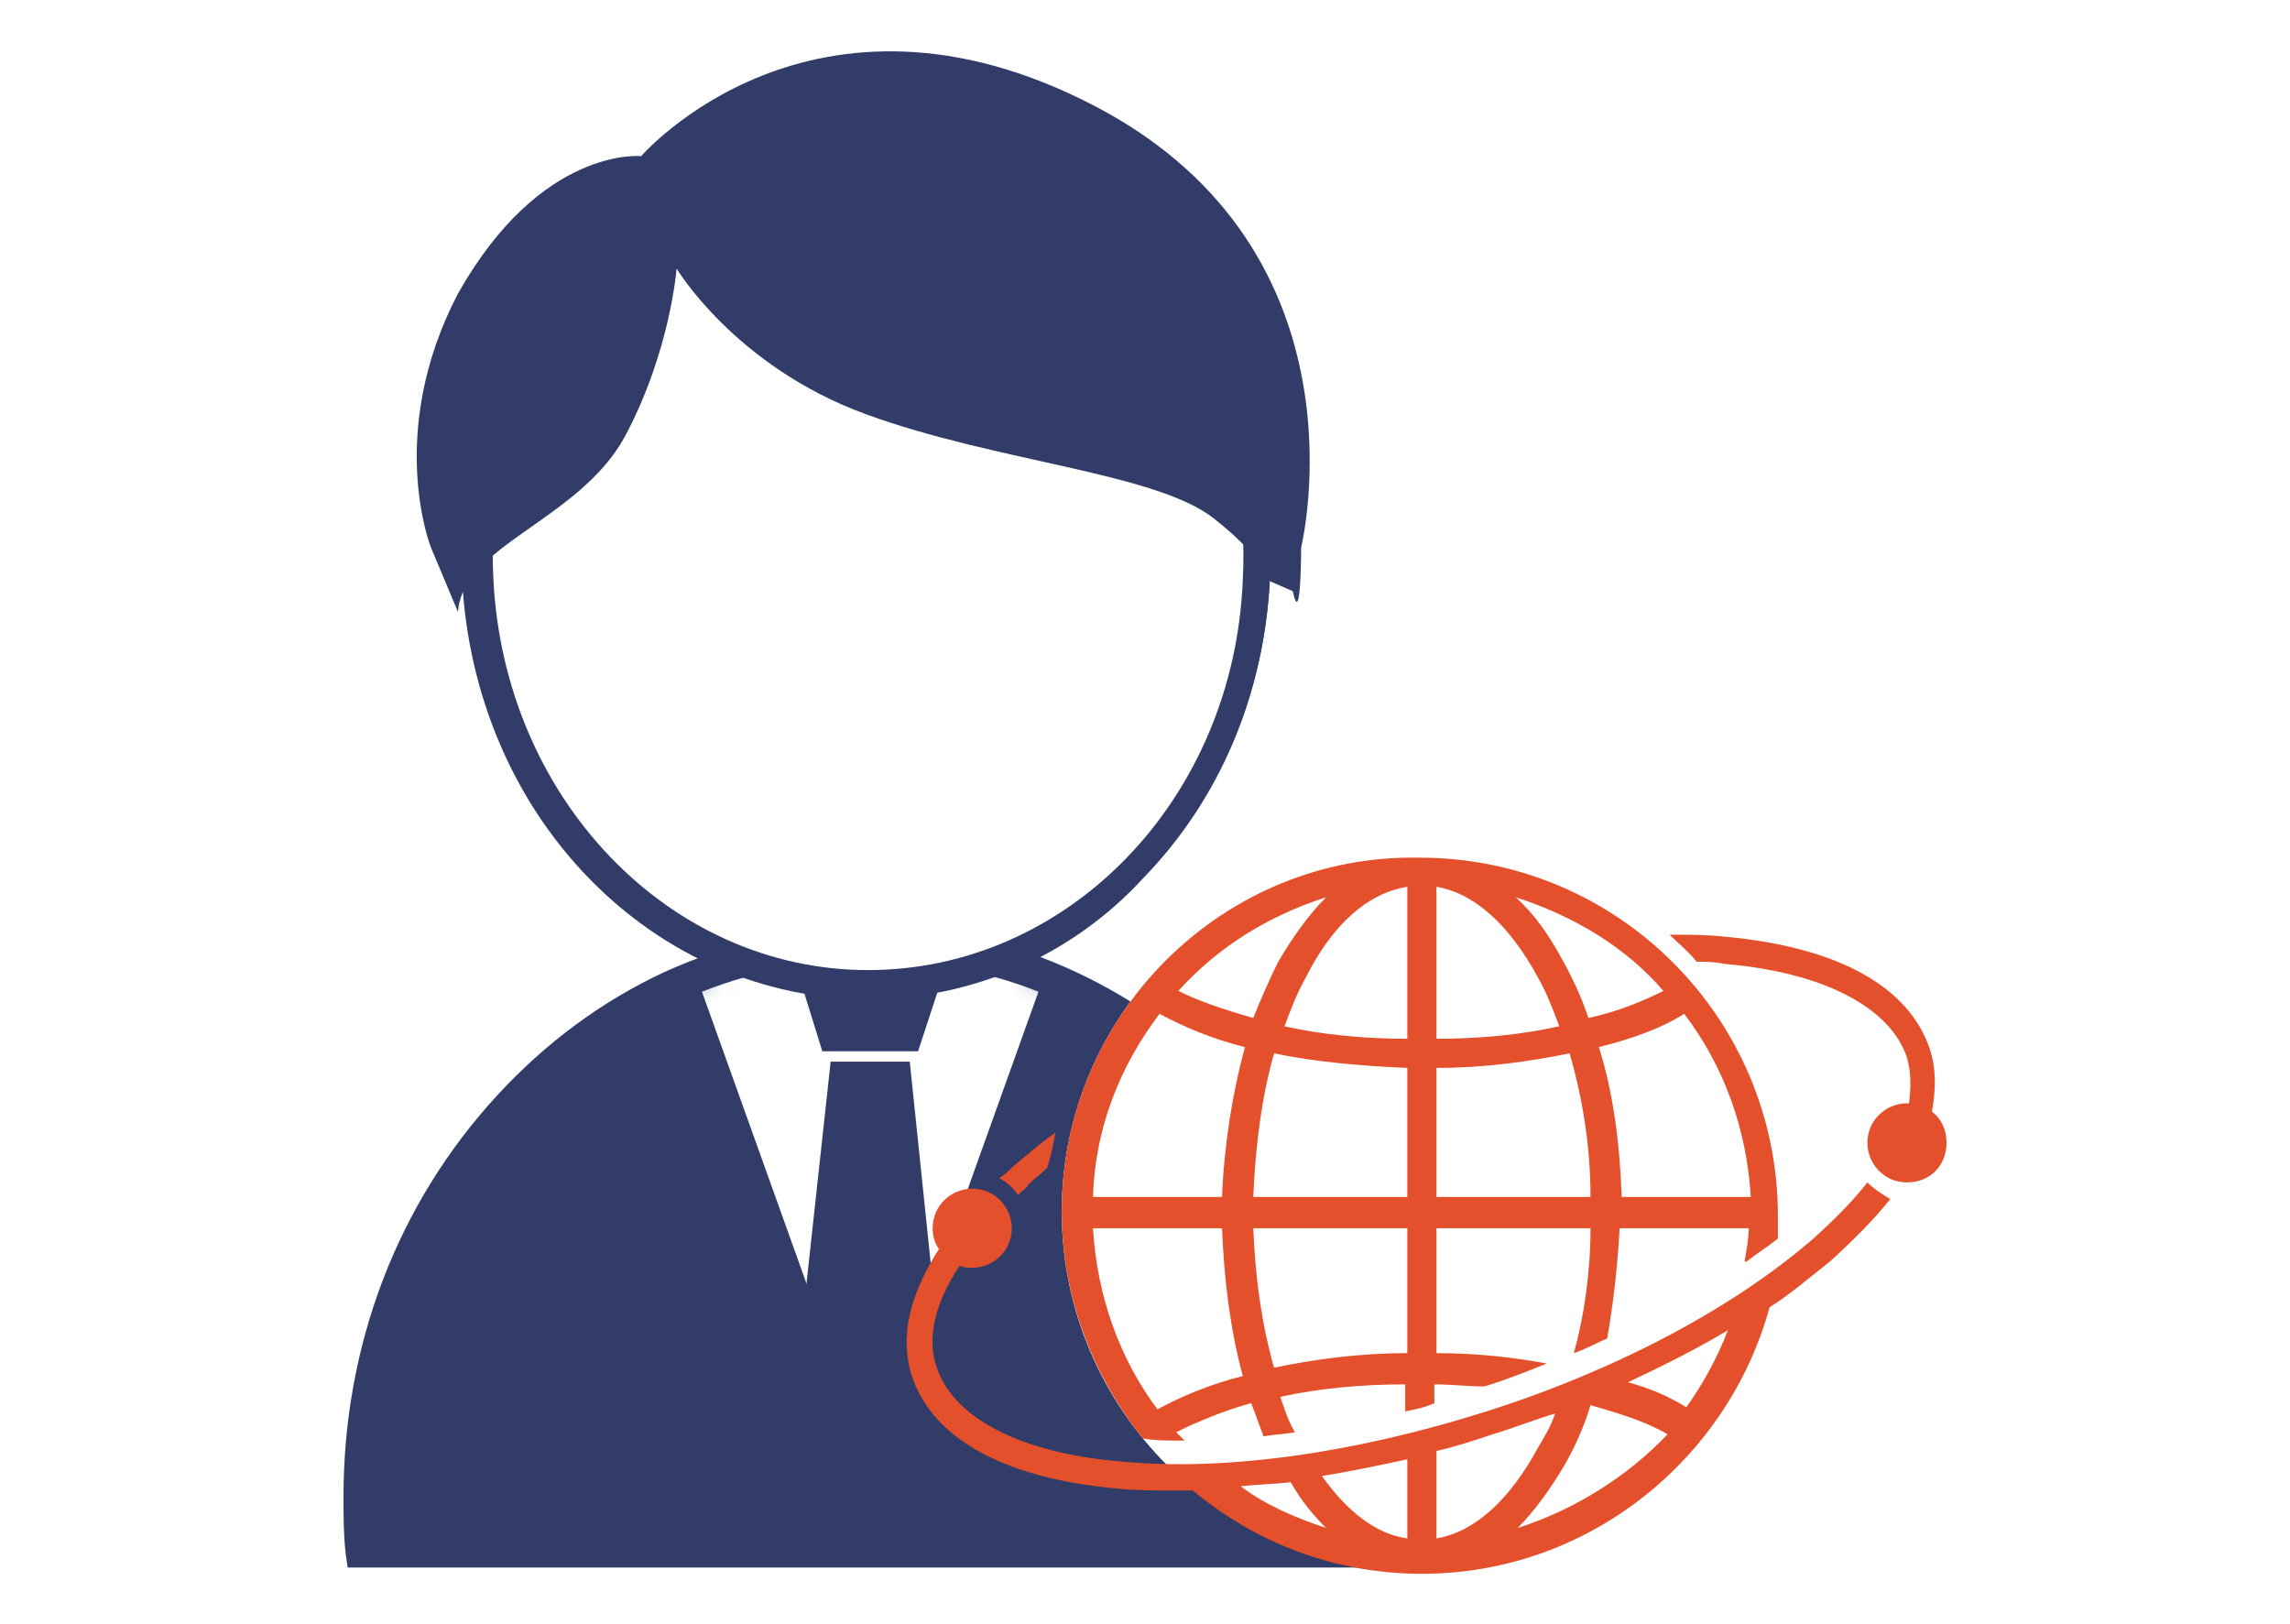 <?xml version="1.0" encoding="utf-8"?>
<!-- Generator: Adobe Illustrator 26.3.1, SVG Export Plug-In . SVG Version: 6.00 Build 0)  -->
<svg version="1.1" id="レイヤー_1" xmlns="http://www.w3.org/2000/svg" xmlns:xlink="http://www.w3.org/1999/xlink" x="0px"
	 y="0px" viewBox="0 0 110 78" style="enable-background:new 0 0 110 78;" xml:space="preserve">
<style type="text/css">
	.st0{fill:#323C69;}
	.st1{fill:#FFFFFF;filter:url(#Adobe_OpacityMaskFilter);}
	.st2{mask:url(#mask0_1162_662_00000116221563104273479860000004762597862848756139_);}
	.st3{fill:#FFFFFF;}
	.st4{fill:#FFFFFF;stroke:#323C69;stroke-width:0.98;stroke-miterlimit:10;}
	.st5{fill:#E4502B;}
</style>
<g>
	<path class="st0" d="M66.2,74.6c0.1-0.9,0.1-1.7,0.1-2.6c0-14.7-11-26.6-24.5-26.6S17.2,57.3,17.2,72c0,0.9,0,1.7,0.1,2.6
		L66.2,74.6L66.2,74.6z"/>
	<defs>
		<filter id="Adobe_OpacityMaskFilter" filterUnits="userSpaceOnUse" x="32.2" y="35.6" width="19.1" height="34.5">
			<feColorMatrix  type="matrix" values="1 0 0 0 0  0 1 0 0 0  0 0 1 0 0  0 0 0 1 0"/>
		</filter>
	</defs>
	
		<mask maskUnits="userSpaceOnUse" x="32.2" y="35.6" width="19.1" height="34.5" id="mask0_1162_662_00000116221563104273479860000004762597862848756139_">
		<path class="st1" d="M66.2,74.6c0.1-0.9,0.1-1.7,0.1-2.6c0-14.7-11-26.6-24.5-26.6S17.2,57.3,17.2,72c0,0.9,0,1.7,0.1,2.6
			L66.2,74.6L66.2,74.6z"/>
	</mask>
	<g class="st2">
		<path class="st3" d="M41.8,70.2l-9.6-26.8l9.6-7.7l9.6,7.7L41.8,70.2z"/>
	</g>
	<path class="st0" d="M66.9,75.3H16.7l-0.1-0.7c-0.1-0.9-0.1-1.8-0.1-2.7c0-7.3,2.6-14.1,7.4-19.3c2.3-2.5,5-4.5,8-5.9
		c3.1-1.4,6.4-2.2,9.9-2.2c3.4,0,6.7,0.7,9.9,2.2c3,1.4,5.7,3.4,8,5.9c4.8,5.2,7.4,12,7.4,19.3c0,0.9,0,1.8-0.1,2.7L66.9,75.3z
		 M18,73.9h47.5c0-0.6,0.1-1.3,0.1-1.9c0-14.3-10.7-25.9-23.8-25.9c-13.1,0-23.8,11.6-23.8,25.9C17.9,72.6,18,73.2,18,73.9L18,73.9z
		"/>
	<path class="st0" d="M45.8,71.2h-8.1L39.9,51h3.8L45.8,71.2z"/>
	<path class="st0" d="M44.1,50.5h-4.6l-1.8-5.8h8.3L44.1,50.5z"/>
	<path class="st4" d="M60.5,27.8c-0.5,11-8.9,19.4-18.8,19.4c-9.9,0-18.3-8.5-18.8-19.4C22.4,16.2,30.8,6.3,41.7,6.3
		S61,16.2,60.5,27.8L60.5,27.8z"/>
	<path class="st0" d="M41.7,48c-5,0-9.8-2.1-13.4-5.8c-3.7-3.8-5.8-8.9-6.1-14.3c-0.3-6.1,1.9-12.1,5.9-16.4
		c3.6-3.8,8.4-5.9,13.5-5.9s9.9,2.1,13.5,5.9c4.1,4.3,6.2,10.2,5.9,16.4l-0.7,0l0.7,0c-0.3,5.5-2.4,10.5-6.1,14.3
		C51.5,45.9,46.7,48,41.7,48L41.7,48z M41.7,7C37,7,32.6,9,29.2,12.5c-3.8,4-5.8,9.5-5.5,15.3c0.5,10.5,8.4,18.8,18,18.8
		c9.6,0,17.6-8.2,18-18.8c0.3-5.8-1.8-11.3-5.5-15.3C50.9,9,46.4,7,41.7,7L41.7,7z"/>
	<path class="st0" d="M60.5,27.7c0,0,0.6-0.6-2.2-2.8c-2.8-2.2-10.4-2.7-16.7-5c-6.3-2.3-9.1-7-9.1-7s-0.3,4-2.5,8.1
		c-2.2,4-7.8,5.2-8,8.4l-1.3-3.1c0,0-2.2-5.5,1.3-12.2c4-7.1,8.8-6.6,8.8-6.6S39-2,52.6,5.1c13.4,7,9.9,21.2,9.9,21.2s0,4-0.4,2.1
		L60.5,27.7L60.5,27.7z"/>
	<path class="st3" d="M68.3,75.5c9.5,0,17.2-7.7,17.2-17.2S77.8,41,68.3,41C58.8,41,51,48.7,51,58.2S58.8,75.5,68.3,75.5z"/>
	<path class="st5" d="M56.5,69.2c0.1,0,0.3,0,0.4,0c-0.1-0.1-0.3-0.3-0.4-0.4c1-0.5,2.2-1,3.6-1.4c0.2,0.5,0.4,1.1,0.6,1.6
		c0.5-0.1,1-0.1,1.5-0.2c-0.3-0.5-0.5-1.1-0.7-1.7c1.8-0.4,3.9-0.6,6-0.6v1.3c0.5-0.1,1-0.2,1.4-0.4v-0.9c0.8,0,1.6,0.1,2.4,0.1
		c1-0.3,2-0.7,3-1.1C72.7,65.2,70.9,65,69,65v-6h7.4c0,2.1-0.3,4.2-0.8,6c0.6-0.2,1.1-0.5,1.6-0.7c0.3-1.7,0.5-3.5,0.6-5.3h6.2
		c0,0.5-0.1,1-0.2,1.6c0,0,0,0,0.1,0c0.5-0.4,1-0.7,1.5-1.1c0-0.4,0-0.7,0-1.1c0-9.5-7.7-17.2-17.2-17.2C58.8,41,51,48.7,51,58.2
		c0,4.1,1.5,7.9,3.9,10.9C55.5,69.2,56,69.2,56.5,69.2z M80.9,48.7c1.9,2.5,3,5.5,3.2,8.8h-6.2c-0.1-2.6-0.4-5-1.1-7.2
		C78.4,49.9,79.8,49.4,80.9,48.7L80.9,48.7z M79.9,47.6c-1,0.5-2.2,1-3.6,1.3c-0.3-0.9-0.7-1.8-1.2-2.7c-0.7-1.3-1.4-2.3-2.3-3.1
		C75.6,44,78.1,45.5,79.9,47.6z M69,42.6c1.8,0.3,3.5,1.8,4.9,4.4c0.4,0.7,0.7,1.5,1,2.3c-1.8,0.4-3.8,0.6-5.9,0.6V42.6z M69,51.3
		c2.3,0,4.4-0.3,6.4-0.7c0.6,2.1,1,4.4,1,6.9H69V51.3L69,51.3z M67.6,65c-2.3,0-4.5,0.3-6.4,0.7c-0.6-2.1-0.9-4.3-1-6.7h7.4L67.6,65
		L67.6,65z M67.6,57.5h-7.4c0.1-2.4,0.4-4.8,1-6.9c1.9,0.4,4.1,0.6,6.4,0.7V57.5L67.6,57.5z M67.6,42.6v7.3c-2.1,0-4.1-0.2-5.9-0.6
		c0.3-0.8,0.6-1.6,1-2.3C64,44.4,65.7,42.9,67.6,42.6L67.6,42.6z M63.7,43.1c-0.8,0.8-1.6,1.9-2.3,3.1c-0.4,0.8-0.8,1.7-1.2,2.7
		c-1.4-0.4-2.6-0.8-3.6-1.3C58.5,45.5,60.9,44,63.7,43.1L63.7,43.1z M55.7,48.7c1.1,0.6,2.5,1.2,4.1,1.6c-0.6,2.2-1,4.7-1.1,7.2
		h-6.2C52.6,54.2,53.8,51.2,55.7,48.7L55.7,48.7z M58.7,59c0.1,2.5,0.4,4.9,1,7.1c-1.6,0.4-3,1-4.1,1.6c-1.8-2.4-2.9-5.4-3.1-8.7
		H58.7L58.7,59z"/>
	<path class="st5" d="M50.7,54.4c-0.7,0.5-1.4,1.1-2,1.6c-0.2,0.2-0.4,0.4-0.7,0.6c0.4,0.2,0.7,0.5,0.9,0.8c0.2-0.2,0.4-0.3,0.5-0.5
		c0.3-0.3,0.6-0.5,0.9-0.8C50.5,55.5,50.6,54.9,50.7,54.4L50.7,54.4z"/>
	<path class="st5" d="M92.8,53.4c0.2-1.1,0.2-2.1-0.1-3c-1-3-4.4-4.9-9.8-5.4c-0.9-0.1-1.7-0.1-2.7-0.1c0.4,0.4,0.9,0.8,1.3,1.3
		c0.4,0,0.9,0,1.3,0.1c4.8,0.4,8,2.1,8.8,4.5c0.2,0.7,0.2,1.4,0.1,2.2c0,0,0,0-0.1,0c-1,0-1.9,0.8-1.9,1.9c0,1,0.8,1.9,1.9,1.9
		s1.9-0.8,1.9-1.9C93.5,54.2,93.2,53.7,92.8,53.4L92.8,53.4z"/>
	<path class="st5" d="M89.7,56.8c-0.7,0.9-1.6,1.8-2.6,2.7c-3.8,3.3-9.4,6.3-15.7,8.3c-6.3,2-12.6,2.9-17.6,2.4
		c-4.8-0.4-8-2.1-8.8-4.5c-0.5-1.4-0.1-3.1,1.1-4.9c0.2,0.1,0.4,0.1,0.6,0.1c1,0,1.9-0.8,1.9-1.9c0-1-0.8-1.9-1.9-1.9
		c-1,0-1.9,0.8-1.9,1.9c0,0.4,0.1,0.7,0.3,1c-1.4,2.2-1.9,4.2-1.3,6.1c1,3,4.4,4.9,9.8,5.4c0.9,0.1,1.9,0.1,2.9,0.1
		c0.3,0,0.5,0,0.8,0c3,2.5,6.8,4,11,4c8,0,14.7-5.5,16.7-12.8c1.1-0.7,2-1.5,2.9-2.2c1.1-1,2.1-2,2.9-3C90.3,57.3,90,57.1,89.7,56.8
		L89.7,56.8z M59.6,71.4c0.8-0.1,1.6-0.1,2.4-0.2c0.5,0.9,1.1,1.6,1.7,2.2C62.2,72.9,60.8,72.3,59.6,71.4L59.6,71.4z M63.5,70.9
		c1.3-0.2,2.7-0.5,4.1-0.8v3.8C66.1,73.7,64.7,72.6,63.5,70.9L63.5,70.9z M69,73.9v-4.2c0.9-0.2,1.8-0.5,2.7-0.8c1-0.3,2-0.7,3-1
		c-0.2,0.6-0.5,1.1-0.8,1.6C72.5,72.1,70.8,73.6,69,73.9L69,73.9z M72.9,73.4c0.8-0.8,1.6-1.9,2.3-3.1c0.5-0.9,0.9-1.8,1.2-2.8
		c1.4,0.4,2.7,0.8,3.7,1.4C78.2,70.9,75.7,72.5,72.9,73.4L72.9,73.4z M81,67.6c-0.8-0.5-1.7-0.9-2.8-1.2c1.7-0.8,3.3-1.6,4.8-2.5
		C82.5,65.2,81.8,66.5,81,67.6z"/>
</g>
</svg>
